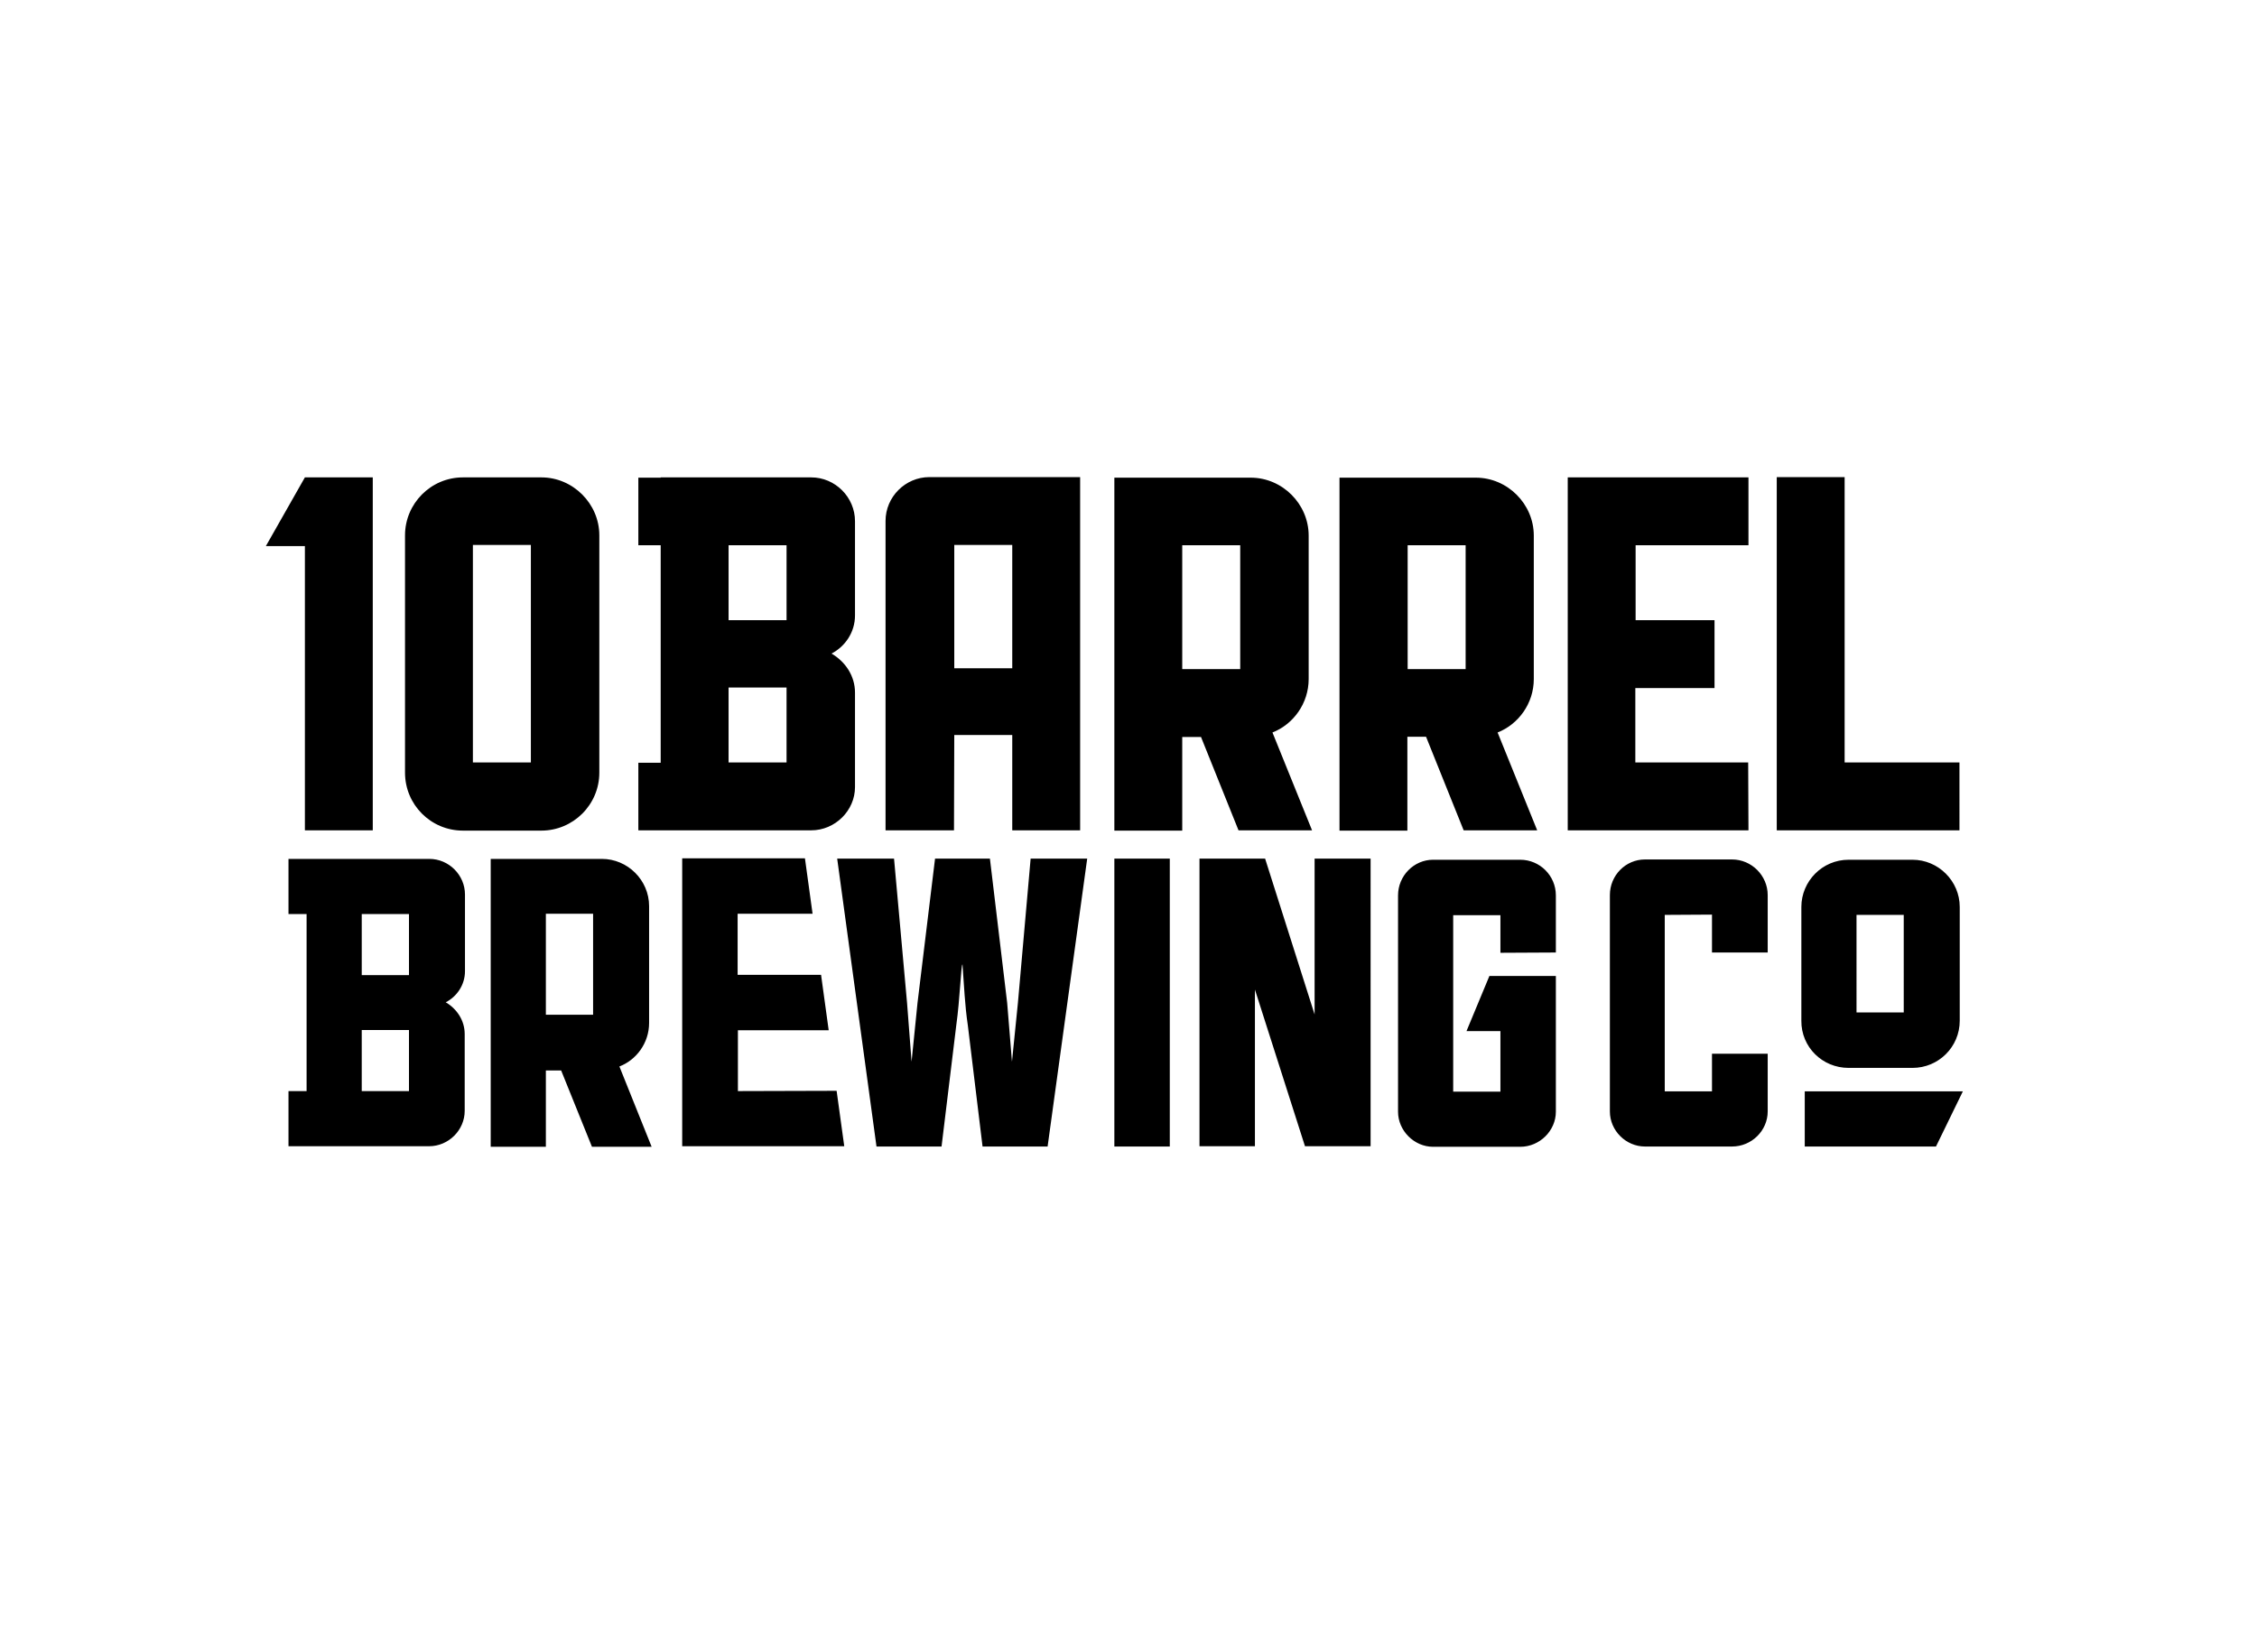 <?xml version="1.0" encoding="utf-8"?>
<!-- Generator: Adobe Illustrator 25.0.1, SVG Export Plug-In . SVG Version: 6.00 Build 0)  -->
<svg version="1.0" id="layer" xmlns="http://www.w3.org/2000/svg" xmlns:xlink="http://www.w3.org/1999/xlink" x="0px" y="0px"
	 viewBox="0 0 798 584" style="enable-background:new 0 0 798 584;" xml:space="preserve">
<path d="M163.7,293.7h27.7c11.2,0,20.5-9.1,20.5-20.5v-83.9c0-11.2-9.3-20.5-20.5-20.5h-27.7c-11.4,0-20.5,9.3-20.5,20.5v83.9
	C143.2,284.5,152.3,293.7,163.7,293.7z M167.2,192.7h20.5v76.9h-20.5V192.7z M107.8,293.6h24V168.8h-24L94,193.1h13.8V293.6z
	 M692.8,269.6h-40.6V168.7h-24v124.9h64.6V269.6L692.8,269.6z M497.6,260.5h6.6l13.3,33.1h26l-14-34.6c7.4-2.9,12.8-10.3,12.8-18.9
	v-50.7c0-11.2-9.3-20.5-20.5-20.5h-48.2v124.8h24L497.6,260.5z M497.7,192.8h20.5v43.8h-20.5V192.8z M653.6,377.6h22.6
	c9.2,0,16.7-7.4,16.7-16.7v-40.2c0-9.2-7.6-16.7-16.7-16.7h-22.6c-9.3,0-16.7,7.6-16.7,16.7v40.2
	C636.8,370.2,644.3,377.6,653.6,377.6z M656.4,323.5h16.7V358h-16.7V323.5z M157.6,354.4c3.9-2,6.8-6.1,6.8-11v-27.1
	c0-6.9-5.7-12.6-12.6-12.6h-43.4l0,0H102v19.5h6.4v62.6H102v19.5h7.8l0,0h41.9c6.9,0,12.6-5.7,12.6-12.5v-27.2
	C164.3,360.8,161.5,356.7,157.6,354.4z M144.6,323.2v21.6h-16.7v-21.6H144.6z M127.9,385.8v-21.6h16.7v21.6H127.9L127.9,385.8z
	 M638.1,385.9v19.5h46.4l9.5-19.5H638.1z M337.4,259.9h20.5v33.7h24v-87.3l0,0v-37.6h-20.3l0,0h-33c-8.5,0-15.5,7-15.5,15.5v109.4
	h24.2L337.4,259.9L337.4,259.9z M337.4,192.7h20.5v43.6h-20.5V192.7z M394,405.4h19.6V303.6H394V405.4z M424.6,260.5l13.3,33.1h26
	l-14-34.6c7.4-2.9,12.8-10.3,12.8-18.9v-50.7c0-11.2-9.3-20.5-20.5-20.5H394v124.8h24v-33.1h6.6V260.5z M418,192.8h20.5v43.8H418
	V192.8z M359.9,354.6l-2.1,20.8l-1.7-20.8l-6.1-51h-19.4l-6.2,51l-2.1,20.8l-1.6-20.8l-4.6-51H296l13.9,101.8h23l5.2-42.8
	c1.3-9.2,1.7-21.6,2.2-21.6c0.6,7.7,0.8,14.2,1.9,21.6l5.2,42.8h23l14-101.8h-20L359.9,354.6z M260.9,385.8v-21.5H293l-2.7-19.6
	h-29.5v-21.6h26.5l-2.7-19.6h-43.4v101.8h57.3l-2.7-19.6L260.9,385.8L260.9,385.8z M464.8,303.6v55.1l-17.5-55.1h-23.2v101.7h19.6
	v-55.4l17.7,55.4h23.2V303.6L464.8,303.6L464.8,303.6z M625,336.8v-20.3c0-6.9-5.7-12.6-12.6-12.6h-30.8c-6.8,0-12.4,5.6-12.4,12.6
	V393c0,6.8,5.7,12.4,12.4,12.4h30.8c6.9,0,12.6-5.6,12.6-12.4v-20.4h-19.7v13.3h-16.7v-62.4l16.7-0.1v13.4H625z M302.3,278.3v-33.4
	c0-6-3.5-11-8.3-13.8c4.8-2.5,8.3-7.5,8.3-13.5v-33.3c0-8.5-7-15.5-15.5-15.5h-53.2v0.1h-7.9v23.9h7.9v76.9h-7.9v23.9h9.6l0,0h51.5
	C295.3,293.6,302.3,286.6,302.3,278.3z M278.1,192.8v26.5h-20.5v-26.5H278.1z M257.6,269.6v-26.5h20.5v26.5H257.6L257.6,269.6z
	 M229.5,361.7v-41.3c0-9.2-7.6-16.7-16.7-16.7h-39.3v101.8H193v-27h5.4l10.9,27h21.1L219,377.1C225,374.8,229.5,368.8,229.5,361.7z
	 M209.7,358.8H193v-35.7h16.7V358.8z M618.1,269.6h-39.9v-26.3h28v-24h-27.9v-26.5h39.9v-24h-63.9v124.8h63.9L618.1,269.6z
	 M550.1,336.8v-20.2c0-7-5.7-12.6-12.6-12.6h-30.8c-6.8,0-12.4,5.7-12.4,12.6v76.5c0,6.7,5.7,12.4,12.4,12.4h30.8
	c6.9,0,12.6-5.7,12.6-12.4v-48h-23.5l-8.1,19.5h12V386h-16.7v-62.4h16.7v13.3L550.1,336.8L550.1,336.8z"/>
</svg>
